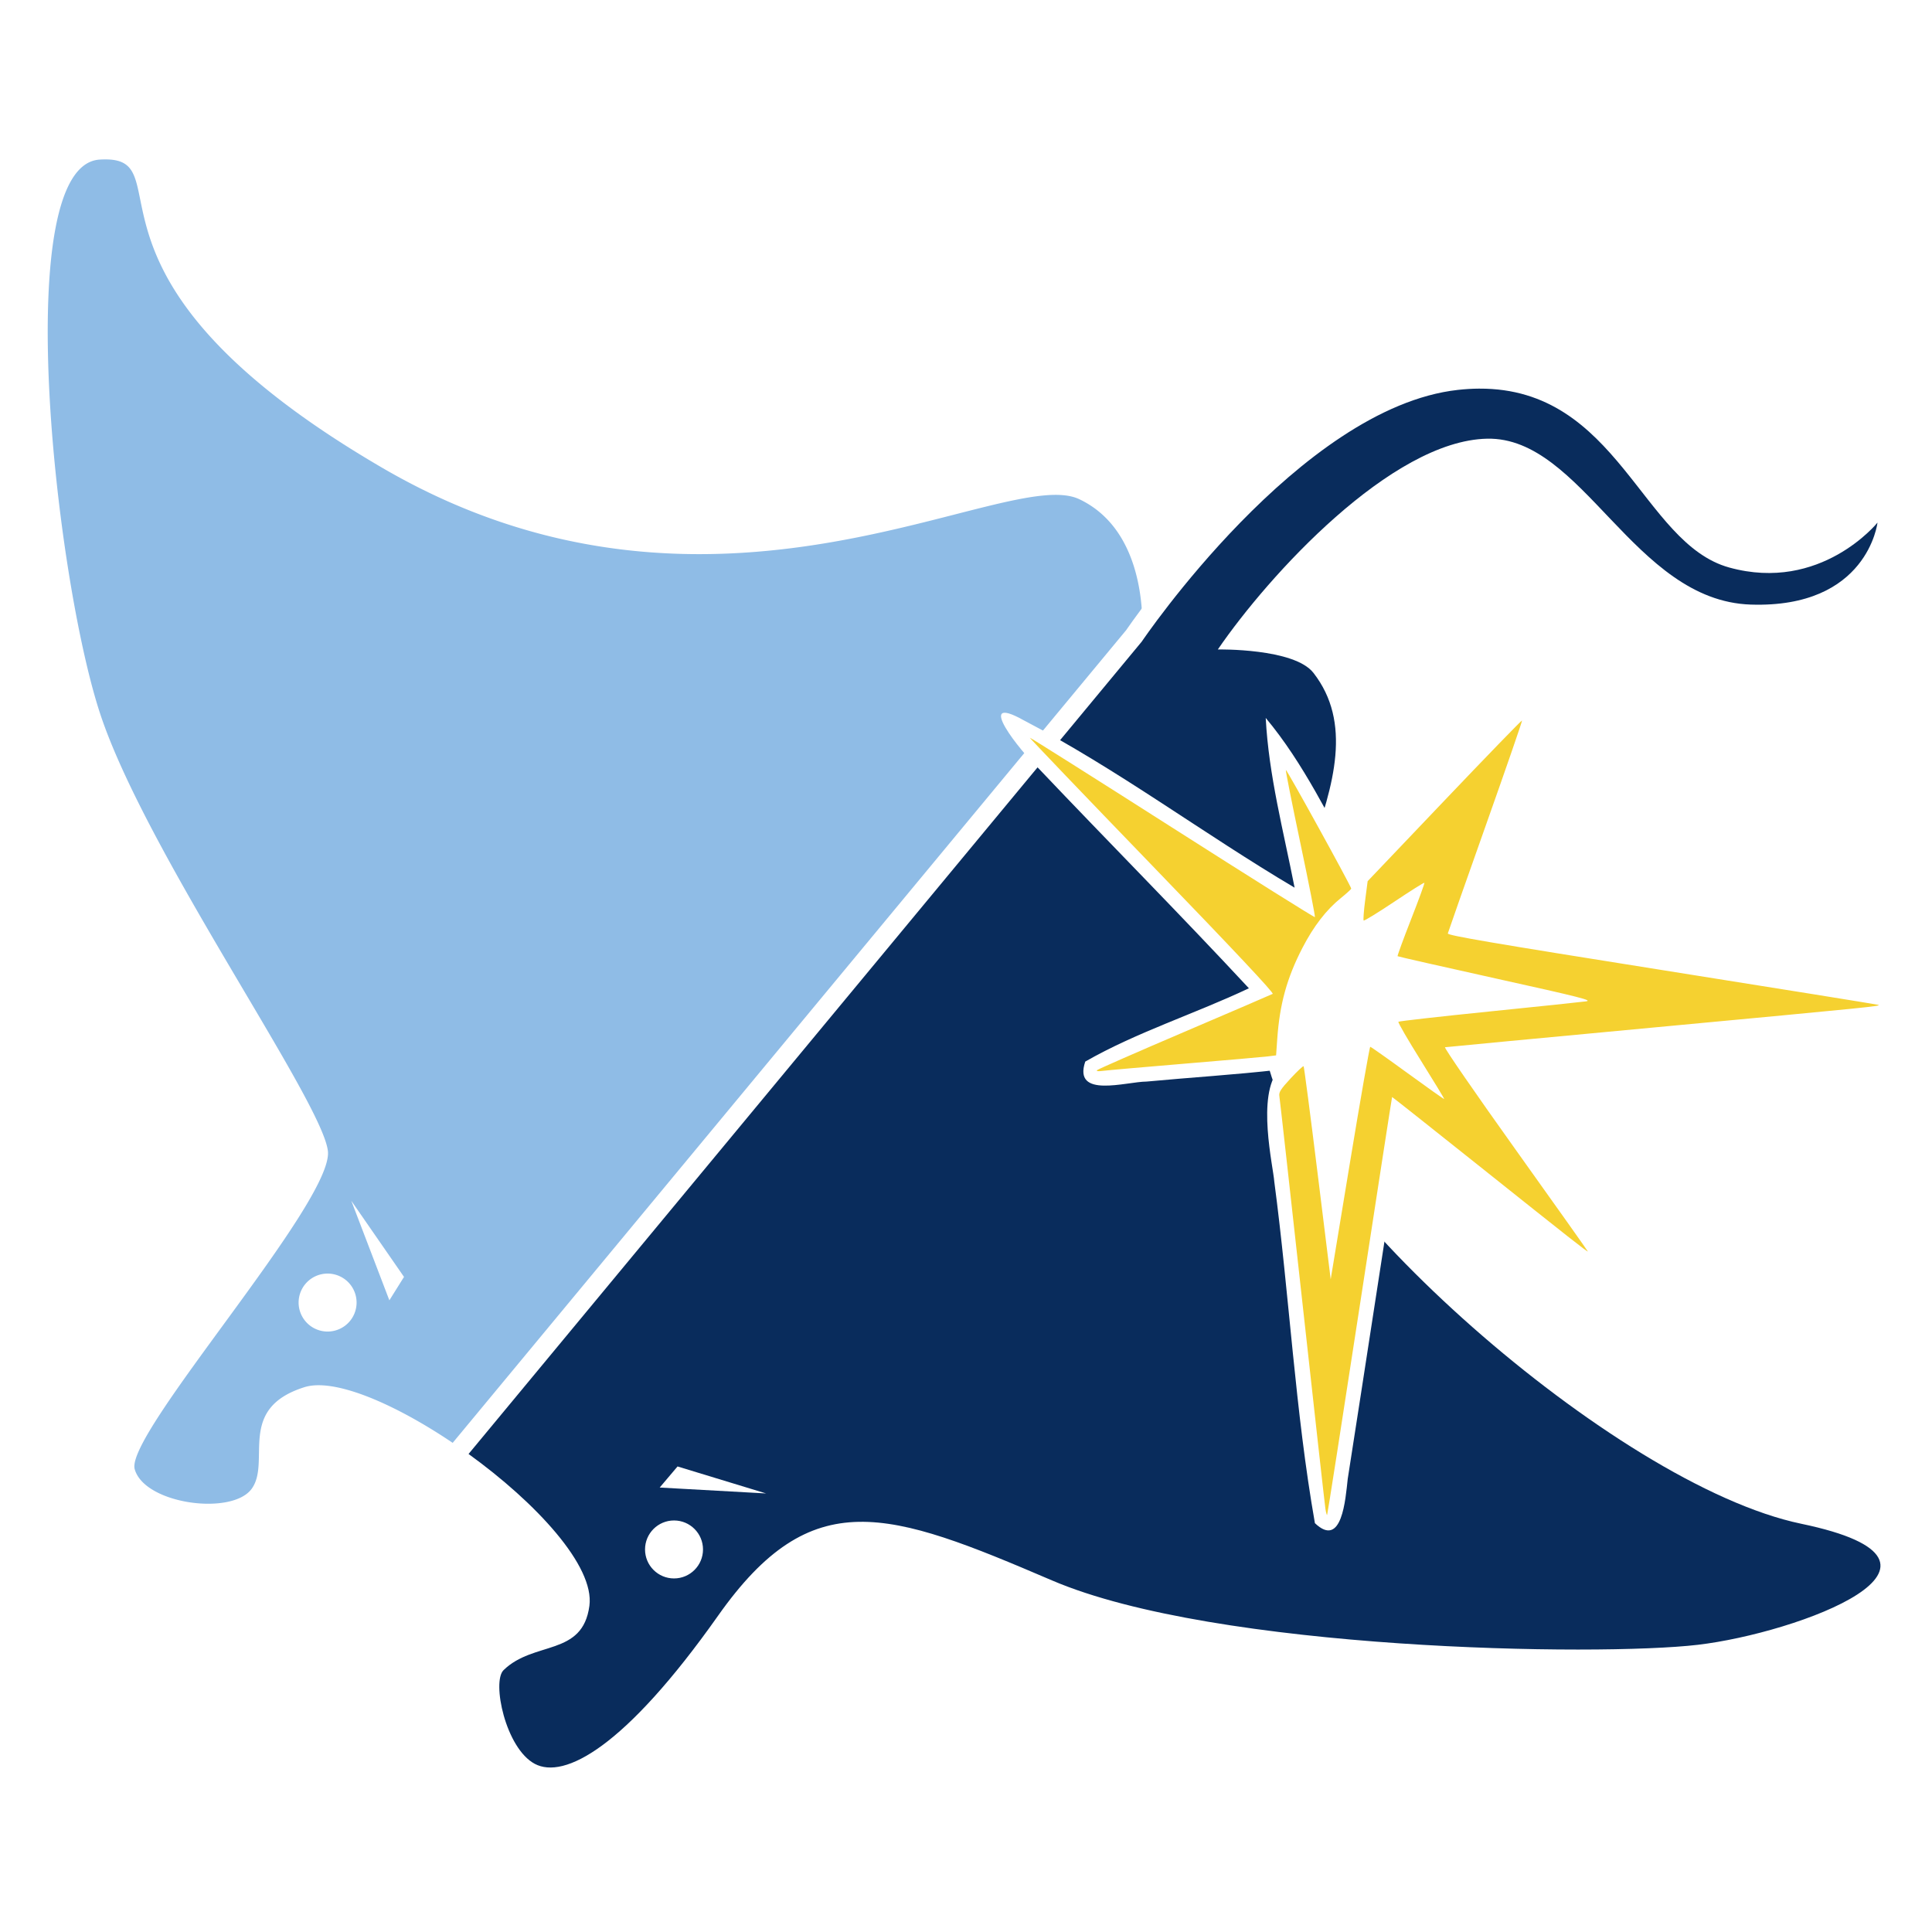 <?xml version="1.0" encoding="UTF-8" standalone="no"?>
<!-- Created with Inkscape (http://www.inkscape.org/) -->

<svg
   xmlns:dc="http://purl.org/dc/elements/1.1/"
   xmlns:cc="http://creativecommons.org/ns#"
   xmlns:rdf="http://www.w3.org/1999/02/22-rdf-syntax-ns#"
   xmlns:svg="http://www.w3.org/2000/svg"
   xmlns="http://www.w3.org/2000/svg"
   xmlns:sodipodi="http://sodipodi.sourceforge.net/DTD/sodipodi-0.dtd"
   xmlns:inkscape="http://www.inkscape.org/namespaces/inkscape"
   width="1000"
   height="1000"
   viewBox="0 0 264.583 264.583"
   version="1.1"
   id="svg8"
   inkscape:version="0.92.3 (2405546, 2018-03-11)"
   sodipodi:docname="tbr-sunbeam.svg">
  <defs
     id="defs2" />
  <sodipodi:namedview
     id="base"
     pagecolor="#ffffff"
     bordercolor="#666666"
     borderopacity="1.0"
     inkscape:pageopacity="0.0"
     inkscape:pageshadow="2"
     inkscape:zoom="0.9899495"
     inkscape:cx="495.61328"
     inkscape:cy="370.53913"
     inkscape:document-units="mm"
     inkscape:current-layer="layer1"
     showgrid="false"
     units="px"
     inkscape:window-width="1920"
     inkscape:window-height="1029"
     inkscape:window-x="1920"
     inkscape:window-y="0"
     inkscape:window-maximized="1"
     inkscape:snap-object-midpoints="true"
     inkscape:snap-global="false" />
  <g
     inkscape:label="Layer 1"
     inkscape:groupmode="layer"
     id="layer1"
     transform="translate(0,-32.417)">
    <rect
       style="opacity:1;fill:#ffffff;fill-opacity:1;stroke:none;stroke-width:5.556;stroke-linecap:square;stroke-linejoin:miter;stroke-miterlimit:4;stroke-dasharray:none;stroke-opacity:1;paint-order:normal"
       id="rect916"
       width="278.495"
       height="275.822"
       x="-8.018"
       y="30.265" />
    <g
       id="g896"
       transform="translate(-388.339,4.498)">
      <path
         id="path931"
         d="m 402.527,49.751 c -0.177,0.004 -0.362,0.012 -0.554,0.025 -12.294,0.802 -6.147,56.661 0,75.637 6.147,18.976 30.469,53.186 31.27,60.135 0.802,6.949 -27.796,38.754 -26.459,43.565 1.336,4.811 13.363,6.414 16.036,2.673 2.673,-3.742 -2.138,-10.958 7.217,-13.898 6.222,-1.956 22.045,7.291 31.535,16.791 l 88.005,-107.012 -4.882,-11.875 c 0,0 1.603,-14.7 -8.553,-19.511 -10.156,-4.811 -49.979,22.183 -95.415,-4.276 -44.726,-26.046 -27.037,-42.51 -38.2,-42.253 z m 33.923,142.613 7.217,10.424 -2.005,3.207 z m -3.247,9.969 a 3.969,3.969 0 0 1 3.969,3.969 3.969,3.969 0 0 1 -3.969,3.969 3.969,3.969 0 0 1 -3.969,-3.969 3.969,3.969 0 0 1 3.969,-3.969 z"
         style="fill:#8fbce6;fill-opacity:1;stroke:none;stroke-width:0.265px;stroke-linecap:butt;stroke-linejoin:miter;stroke-opacity:1"
         inkscape:connector-curvature="0" />
      <path
         inkscape:connector-curvature="0"
         style="fill:#092c5c;fill-opacity:1;stroke:#ffffff;stroke-width:5.292;stroke-linecap:butt;stroke-linejoin:miter;stroke-miterlimit:4;stroke-dasharray:none;stroke-opacity:1"
         d="m 590.917,81.14 c -0.935,0.005 -1.909,0.061 -2.924,0.174 -21.649,2.405 -43.298,34.478 -43.298,34.478 l -92.189,111.246 c 9.215,6.654 17.276,15.325 16.551,20.785 -0.926,6.985 -7.605,4.759 -11.76,8.82 -1.622,1.585 0.267,10.691 4.276,12.829 4.009,2.138 12.295,-2.138 25.124,-20.312 12.829,-18.174 23.253,-14.433 45.703,-4.811 22.451,9.622 74.835,10.424 88.466,8.82 13.631,-1.604 39.823,-11.226 14.166,-16.571 -25.658,-5.345 -70.025,-45.168 -73.232,-63.877 -3.207,-18.709 16.962,-39.08 6.415,-52.652 -2.644,-3.403 -13.096,-3.208 -13.096,-3.208 6.949,-10.156 23.787,-28.598 36.884,-28.865 13.096,-0.267 20.045,22.183 36.082,22.718 16.036,0.535 17.372,-11.225 17.372,-11.225 0,0 -7.751,9.621 -20.312,6.147 -11.973,-3.312 -15.205,-24.59 -34.226,-24.495 z m -109.79,147.607 12.127,3.696 -14.571,-0.81 z m -0.483,7.396 c 2.192,0 3.969,1.777 3.969,3.969 0,2.192 -1.777,3.969 -3.969,3.969 -2.192,0 -3.969,-1.777 -3.969,-3.969 0,-2.192 1.777,-3.969 3.969,-3.969 z"
         id="path891"
         sodipodi:nodetypes="cccccccsssscscsscscccccsssss" />
      <path
         sodipodi:nodetypes="cccccccsssscscsscscccccsssss"
         id="path945"
         d="m 590.917,81.14 c -0.935,0.005 -1.909,0.061 -2.924,0.174 -21.649,2.405 -43.298,34.478 -43.298,34.478 l -92.189,111.246 c 9.215,6.654 17.276,15.325 16.551,20.785 -0.926,6.985 -7.605,4.759 -11.76,8.82 -1.622,1.585 0.267,10.691 4.276,12.829 4.009,2.138 12.295,-2.138 25.124,-20.312 12.829,-18.174 23.253,-14.433 45.703,-4.811 22.451,9.622 74.835,10.424 88.466,8.82 13.631,-1.604 39.823,-11.226 14.166,-16.571 -25.658,-5.345 -70.025,-45.168 -73.232,-63.877 -3.207,-18.709 16.962,-39.08 6.415,-52.652 -2.644,-3.403 -13.096,-3.208 -13.096,-3.208 6.949,-10.156 23.787,-28.598 36.884,-28.865 13.096,-0.267 20.045,22.183 36.082,22.718 16.036,0.535 17.372,-11.225 17.372,-11.225 0,0 -7.751,9.621 -20.312,6.147 -11.973,-3.312 -15.205,-24.59 -34.226,-24.495 z m -109.79,147.607 12.127,3.696 -14.571,-0.81 z m -0.483,7.396 c 2.192,0 3.969,1.777 3.969,3.969 0,2.192 -1.777,3.969 -3.969,3.969 -2.192,0 -3.969,-1.777 -3.969,-3.969 0,-2.192 1.777,-3.969 3.969,-3.969 z"
         style="fill:#092c5c;fill-opacity:1;stroke:none;stroke-width:0.265px;stroke-linecap:butt;stroke-linejoin:miter;stroke-opacity:1"
         inkscape:connector-curvature="0" />
    </g>
    <g
       id="g889"
       transform="translate(1.871,-0.267)">
      <path
         inkscape:connector-curvature="0"
         id="path881"
         d="m 205.25,129.85 c -7.195,7.173 -14.077,14.656 -21.125,21.975 -3.942,-7.105 -7.412,-14.542 -12.658,-20.822 0.409,7.888 2.446,15.53 3.955,23.246 -12.511,-7.406 -24.278,-16.256 -37.144,-22.948 -6.862,-3.831 -0.402,4.319 2.116,6.648 9.549,10.065 19.326,19.914 28.77,30.078 -7.366,3.487 -15.4,6.02 -22.412,10.039 -1.728,5.113 5.626,2.745 8.401,2.736 6.032,-0.566 12.084,-0.932 18.103,-1.619 -3.083,3.51 -0.762,13.251 -0.615,15.333 2.058,15.532 2.858,31.401 5.562,46.762 3.705,3.525 4.183,-3.254 4.496,-6.071 2.533,-16.203 4.999,-32.417 7.516,-48.622 8.369,6.401 16.307,13.421 24.891,19.514 7.317,1.19 0.78,-4.319 -0.818,-7.35 -4.95,-6.983 -9.976,-13.913 -14.82,-20.971 18.93,-2 38.017,-3.195 56.891,-5.623 3.948,-3.567 -3.383,-4.585 -6.088,-4.726 -17.083,-2.803 -34.211,-5.338 -51.263,-8.321 3.728,-11.19 8.323,-22.184 11.27,-33.654 -1.675,1.466 -3.35,2.931 -5.025,4.396 z m -22.357,27.848 c -0.791,4.62 4.327,2.882 6.398,0.725 -0.791,2.696 -4.109,7.569 0.881,7.43 3.308,1.103 15.254,2.652 11.95,3.339 -4.851,0.605 -9.771,0.795 -14.563,1.802 -0.979,2.057 3.373,6.549 -0.221,3.662 -3.894,-3.809 -3.707,3.243 -4.414,5.721 -0.783,4.496 -1.536,8.997 -2.275,13.5 -0.812,-5.863 -1.301,-11.778 -2.414,-17.596 -3.708,1.768 -3.638,0.576 -3.041,-2.873 0.71,-5.985 3.21,-12.022 7.736,-16.111 z"
         style="fill:#ffffff;fill-opacity:1;stroke-width:0.242"
         sodipodi:nodetypes="cccccccccccccccccccccccccccccccccc" />
      <path
         inkscape:connector-curvature="0"
         id="path1016"
         d="m 206.566,131.355 c -0.052,-0.052 -4.83,4.877 -10.618,10.954 l -10.523,11.049 -0.341,2.625 c -0.188,1.444 -0.279,2.687 -0.204,2.763 0.076,0.076 1.955,-1.078 4.177,-2.563 2.222,-1.485 4.084,-2.656 4.138,-2.602 0.054,0.054 -0.771,2.317 -1.833,5.028 -1.062,2.711 -1.888,4.972 -1.836,5.024 0.052,0.052 6.124,1.43 13.495,3.062 11.591,2.567 13.253,2.988 12.31,3.123 -0.599,0.086 -6.593,0.714 -13.318,1.397 -6.726,0.682 -12.296,1.312 -12.378,1.399 -0.083,0.087 1.31,2.488 3.094,5.337 1.784,2.849 3.213,5.208 3.177,5.241 -0.037,0.034 -2.293,-1.562 -5.015,-3.545 -2.722,-1.984 -5.021,-3.607 -5.11,-3.607 -0.089,0 -1.344,7.165 -2.789,15.921 l -2.628,15.921 -1.794,-14.529 c -0.987,-7.991 -1.849,-14.583 -1.915,-14.65 -0.066,-0.067 -0.865,0.683 -1.776,1.665 -1.359,1.466 -1.636,1.9 -1.546,2.421 0.061,0.349 1.473,13.003 3.138,28.119 1.665,15.116 3.091,27.9 3.17,28.408 0.079,0.508 0.185,0.883 0.235,0.833 0.05,-0.05 2.063,-12.941 4.472,-28.646 2.409,-15.705 4.401,-28.569 4.425,-28.585 0.024,-0.017 5.22,4.097 11.546,9.142 13.015,10.379 15.255,12.141 15.255,12 0,-0.055 -4.469,-6.354 -9.93,-13.999 -5.462,-7.645 -9.793,-13.926 -9.625,-13.959 0.168,-0.033 13.109,-1.257 28.758,-2.722 29.816,-2.79 31.06,-2.916 30.571,-3.086 -0.167,-0.058 -13.515,-2.206 -29.663,-4.773 -23.332,-3.709 -29.344,-4.736 -29.281,-5.004 0.043,-0.186 2.369,-6.802 5.169,-14.702 2.8,-7.9 5.048,-14.407 4.996,-14.458 z m -67.402,2.36 c -0.043,0.043 7.493,7.915 16.746,17.493 11.25,11.646 16.72,17.471 16.511,17.584 -0.172,0.093 -5.598,2.427 -12.057,5.187 -6.459,2.76 -11.853,5.125 -11.986,5.254 -0.158,0.154 0.137,0.187 0.848,0.095 0.599,-0.078 5.666,-0.522 11.26,-0.988 5.594,-0.465 10.672,-0.909 11.286,-0.986 l 1.116,-0.14 0.16,-2.281 c 0.335,-4.763 1.327,-8.34 3.454,-12.454 1.523,-2.946 3.273,-5.213 5.26,-6.813 0.772,-0.622 1.409,-1.203 1.414,-1.291 0.018,-0.275 -8.843,-16.356 -8.953,-16.247 -0.057,0.057 0.842,4.588 1.998,10.069 1.156,5.481 2.047,10.02 1.981,10.086 -0.066,0.066 -8.859,-5.452 -19.539,-12.263 -10.681,-6.811 -19.454,-12.348 -19.497,-12.305 z"
         style="fill:#f5d130;fill-opacity:1;stroke-width:0.242" />
    </g>
  </g>
</svg>
